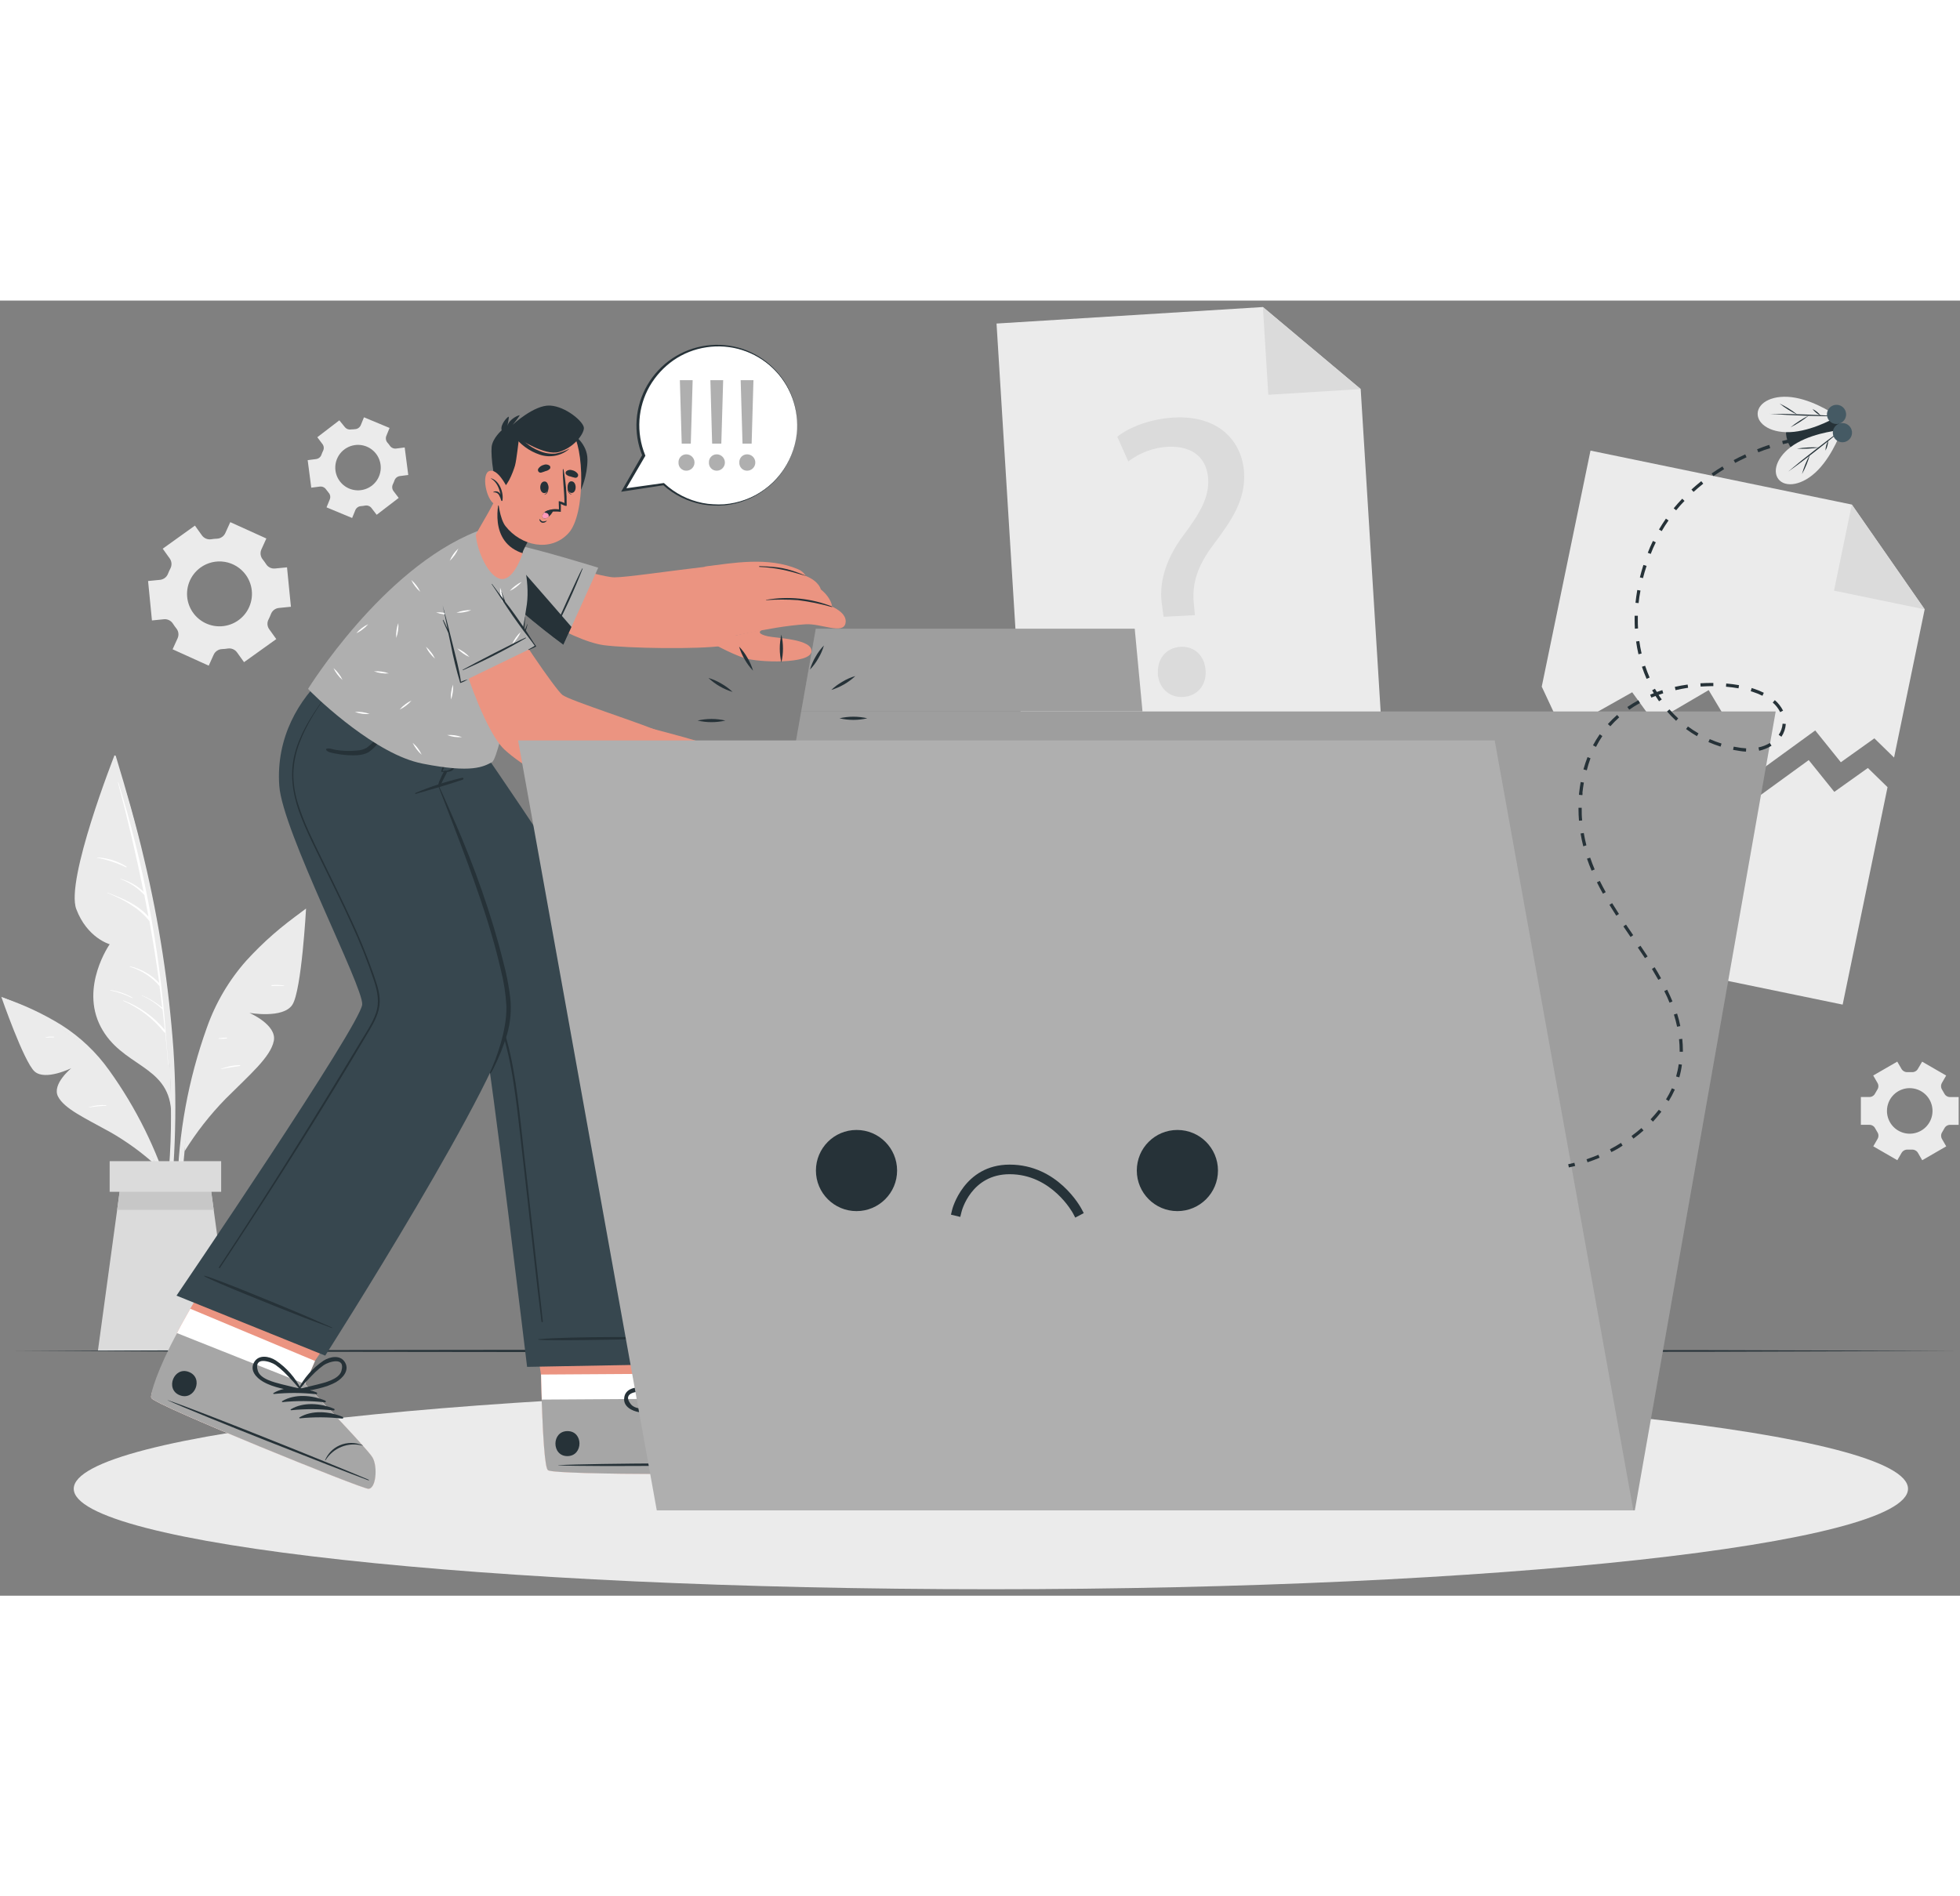 <svg xmlns="http://www.w3.org/2000/svg" width="124" height="120" viewBox="0 0 233 154" fill="none">
  <rect x="0" y="0" width="233" height="154" fill="#808080" stroke="none"/>
  <path d="M228.8 36.715L225.161 54.338L222.819 52.053L218.834 54.897L215.789 51.114L208.96 56.08L203.123 46.319L196.614 50.133L194.032 46.574L185.766 51.232L183.279 45.905L189.074 17.84L220.139 24.255L228.8 36.715Z" fill="#EBEBEB"/>
  <path d="M220.138 24.255L228.8 36.715L218.024 34.491L220.138 24.255Z" fill="#DBDBDB"/>
  <path d="M224.386 57.859L219.051 83.715L177.207 75.076L182.504 49.43L184.99 54.753L193.26 50.095L195.838 53.654L202.351 49.844L208.184 59.605L215.017 54.639L218.059 58.418L222.047 55.578L224.386 57.859Z" fill="#EBEBEB"/>
  <path d="M164.497 54.829L121.854 57.468L118.466 2.73L150.132 0.768L161.755 10.521L164.497 54.829Z" fill="#EBEBEB"/>
  <path d="M150.131 0.768L161.754 10.521L150.773 11.202L150.131 0.768Z" fill="#DBDBDB"/>
  <path d="M138.325 37.601L138.158 36.365C137.728 33.806 138.428 30.943 140.652 27.951C142.66 25.289 143.747 23.388 143.625 21.228C143.489 18.795 141.873 17.259 138.865 17.38C137.146 17.47 135.495 18.08 134.131 19.129L132.819 16.19C134.34 14.954 137.002 14.042 139.53 13.909C145.017 13.605 147.686 16.852 147.895 20.475C148.078 23.719 146.397 26.156 144.26 29.004C142.298 31.601 141.656 33.742 141.933 36.163L142.051 37.403L138.325 37.601ZM137.648 44.335C137.549 42.57 138.671 41.262 140.34 41.171C142.009 41.08 143.226 42.251 143.325 44.019C143.416 45.688 142.393 47.034 140.629 47.133C138.945 47.228 137.728 46.004 137.633 44.335H137.648Z" fill="#DBDBDB"/>
  <path d="M31.664 28.289L27.375 26.346L26.778 27.658C26.69 27.845 26.552 28.005 26.38 28.12C26.208 28.236 26.008 28.302 25.801 28.312C25.565 28.32 25.33 28.342 25.097 28.38C24.893 28.411 24.684 28.385 24.493 28.306C24.302 28.227 24.137 28.098 24.014 27.932L23.173 26.757L19.345 29.502L20.185 30.677C20.302 30.846 20.37 31.044 20.384 31.25C20.397 31.456 20.355 31.661 20.261 31.844C20.152 32.053 20.055 32.268 19.968 32.487C19.893 32.68 19.766 32.849 19.602 32.975C19.438 33.102 19.242 33.181 19.037 33.205L17.603 33.346L18.063 38.034L19.504 37.89C19.711 37.873 19.918 37.913 20.104 38.006C20.289 38.098 20.446 38.24 20.557 38.414C20.618 38.513 20.683 38.608 20.751 38.703C20.82 38.798 20.888 38.89 20.96 38.981C21.092 39.141 21.176 39.334 21.204 39.538C21.232 39.743 21.203 39.952 21.12 40.141L20.519 41.464L24.812 43.411L25.409 42.091C25.498 41.904 25.636 41.745 25.809 41.63C25.982 41.515 26.183 41.45 26.39 41.441C26.623 41.431 26.855 41.409 27.086 41.373C27.29 41.342 27.499 41.368 27.69 41.447C27.881 41.526 28.047 41.655 28.169 41.821L29.01 42.996L32.843 40.251L32.002 39.076C31.882 38.908 31.811 38.71 31.797 38.503C31.784 38.297 31.828 38.091 31.926 37.909C32.032 37.701 32.127 37.488 32.211 37.27C32.285 37.075 32.41 36.905 32.575 36.778C32.739 36.651 32.936 36.573 33.143 36.551L34.584 36.407L34.12 31.719L32.679 31.859C32.474 31.877 32.267 31.838 32.083 31.746C31.898 31.654 31.743 31.513 31.633 31.338C31.569 31.24 31.504 31.145 31.436 31.049C31.367 30.954 31.299 30.859 31.227 30.772C31.096 30.61 31.012 30.416 30.984 30.21C30.956 30.005 30.985 29.795 31.067 29.605L31.664 28.289ZM29.23 32.627C29.675 33.248 29.926 33.986 29.951 34.749C29.976 35.512 29.774 36.265 29.371 36.914C28.967 37.562 28.381 38.076 27.686 38.391C26.99 38.706 26.217 38.807 25.464 38.683C24.711 38.559 24.012 38.214 23.455 37.692C22.898 37.17 22.508 36.494 22.335 35.751C22.162 35.008 22.213 34.229 22.482 33.515C22.751 32.801 23.226 32.182 23.846 31.738C24.678 31.142 25.713 30.901 26.723 31.068C27.732 31.235 28.634 31.796 29.23 32.627Z" fill="#EBEBEB"/>
  <path d="M225.542 90.494L222.683 92.144L223.188 93.019C223.264 93.144 223.301 93.289 223.297 93.435C223.292 93.582 223.245 93.724 223.162 93.844C223.074 93.981 222.99 94.122 222.914 94.27C222.852 94.401 222.753 94.512 222.63 94.588C222.507 94.665 222.364 94.705 222.219 94.703H221.215V98.008H222.226C222.372 98.006 222.514 98.046 222.638 98.123C222.761 98.199 222.86 98.31 222.922 98.441C222.998 98.589 223.082 98.73 223.169 98.867C223.253 98.987 223.299 99.129 223.304 99.275C223.309 99.422 223.271 99.567 223.196 99.692L222.69 100.566L225.549 102.217L226.059 101.338C226.133 101.214 226.24 101.112 226.368 101.045C226.496 100.978 226.641 100.948 226.785 100.958H227.272C227.416 100.948 227.56 100.979 227.689 101.046C227.817 101.113 227.924 101.214 227.998 101.338L228.508 102.22L231.363 100.57L230.857 99.692C230.785 99.566 230.75 99.422 230.756 99.277C230.761 99.132 230.807 98.991 230.888 98.871C230.975 98.734 231.059 98.589 231.135 98.445C231.197 98.314 231.296 98.203 231.419 98.126C231.543 98.049 231.686 98.01 231.831 98.011H232.842V94.707H231.823C231.678 94.709 231.535 94.669 231.412 94.592C231.289 94.515 231.19 94.405 231.127 94.274C231.051 94.129 230.968 93.985 230.88 93.848C230.799 93.727 230.753 93.587 230.748 93.442C230.743 93.296 230.778 93.153 230.85 93.027L231.356 92.148L228.5 90.498L227.99 91.365C227.917 91.49 227.81 91.591 227.681 91.658C227.553 91.725 227.409 91.755 227.264 91.745H227.021H226.778C226.633 91.755 226.488 91.725 226.359 91.658C226.23 91.591 226.123 91.489 226.048 91.365L225.542 90.494ZM227.021 93.65C227.557 93.649 228.081 93.808 228.526 94.105C228.972 94.402 229.32 94.825 229.525 95.32C229.73 95.814 229.784 96.359 229.68 96.885C229.576 97.41 229.318 97.893 228.939 98.272C228.56 98.65 228.077 98.908 227.552 99.013C227.026 99.117 226.482 99.063 225.987 98.858C225.492 98.652 225.069 98.305 224.772 97.859C224.475 97.413 224.317 96.889 224.317 96.354C224.317 95.998 224.387 95.646 224.522 95.318C224.658 94.989 224.857 94.691 225.108 94.439C225.359 94.188 225.657 93.989 225.985 93.853C226.314 93.716 226.666 93.646 227.021 93.646V93.65Z" fill="#EBEBEB"/>
  <path d="M40.34 14.24L37.721 16.247L38.325 17.049C38.415 17.164 38.471 17.302 38.485 17.447C38.499 17.591 38.471 17.737 38.405 17.867C38.332 18.015 38.269 18.167 38.215 18.323C38.168 18.461 38.084 18.582 37.972 18.674C37.859 18.766 37.724 18.825 37.58 18.844L36.576 18.974L37.002 22.247L38.006 22.118C38.152 22.098 38.301 22.119 38.435 22.179C38.57 22.24 38.685 22.337 38.766 22.46C38.858 22.592 38.957 22.719 39.063 22.84C39.161 22.948 39.226 23.082 39.25 23.225C39.274 23.369 39.257 23.516 39.2 23.65L38.819 24.586L41.861 25.852L42.242 24.916C42.298 24.782 42.391 24.667 42.51 24.583C42.629 24.499 42.769 24.45 42.915 24.441L43.158 24.415L43.398 24.377C43.538 24.35 43.684 24.363 43.818 24.413C43.952 24.463 44.069 24.549 44.158 24.662L44.778 25.471L47.397 23.464L46.785 22.662C46.697 22.546 46.642 22.407 46.628 22.262C46.614 22.117 46.641 21.971 46.705 21.84C46.778 21.693 46.841 21.542 46.895 21.388C46.942 21.251 47.027 21.129 47.139 21.037C47.251 20.945 47.387 20.886 47.531 20.867L48.534 20.738L48.108 17.464L47.105 17.593C46.959 17.614 46.81 17.593 46.676 17.533C46.541 17.474 46.426 17.377 46.344 17.255C46.249 17.118 46.15 16.989 46.044 16.875C45.955 16.765 45.898 16.633 45.878 16.493C45.858 16.353 45.876 16.21 45.93 16.08L46.31 15.145L43.268 13.878L42.888 14.814C42.831 14.947 42.737 15.063 42.619 15.146C42.5 15.23 42.36 15.28 42.215 15.289L41.972 15.312L41.747 15.319C41.607 15.346 41.461 15.333 41.327 15.283C41.193 15.233 41.075 15.147 40.987 15.034L40.34 14.24ZM42.215 17.179C42.745 17.111 43.282 17.201 43.761 17.438C44.239 17.676 44.637 18.049 44.903 18.512C45.169 18.975 45.292 19.506 45.257 20.039C45.222 20.572 45.029 21.082 44.704 21.506C44.379 21.93 43.936 22.248 43.43 22.419C42.925 22.591 42.38 22.61 41.864 22.472C41.347 22.335 40.884 22.048 40.531 21.647C40.178 21.246 39.952 20.75 39.88 20.221C39.833 19.867 39.856 19.508 39.947 19.164C40.039 18.82 40.198 18.497 40.415 18.214C40.632 17.931 40.903 17.695 41.212 17.517C41.52 17.339 41.861 17.224 42.215 17.179Z" fill="#EBEBEB"/>
  <path d="M20.766 100.027C20.909 96.351 20.858 92.67 20.614 89C20.07 81.421 18.914 73.898 17.158 66.506C16.192 62.346 15.006 58.255 13.766 54.167C13.728 54.042 13.53 54.076 13.565 54.205C17.393 68.616 20.534 83.483 20.317 98.464C20.256 102.646 19.77 106.772 19.374 110.939C19.374 111.049 19.546 111.095 19.572 110.981C20.359 107.403 20.618 103.669 20.766 100.027Z" fill="#EBEBEB"/>
  <path d="M13.565 54.194C13.565 54.194 7.77 68.909 9.067 72.354C10.364 75.799 13.04 76.536 13.04 76.536C13.04 76.536 9.493 81.601 11.972 86.35C14.451 91.099 19.957 90.874 20.337 96.258C20.326 96.285 20.63 73.772 13.565 54.194Z" fill="#EBEBEB"/>
  <path d="M19.695 86.989C19.704 86.964 19.704 86.937 19.695 86.912C18.934 76.867 17.049 66.938 14.075 57.312C14.075 57.285 14.018 57.293 14.025 57.312C15.174 61.621 16.188 65.948 17.067 70.293C16.288 69.555 15.336 69.024 14.299 68.749C14.299 68.749 14.269 68.772 14.299 68.779C15.389 69.179 16.369 69.83 17.159 70.681C17.326 71.536 17.493 72.388 17.649 73.243C16.352 71.795 14.558 71.076 12.759 70.392C12.755 70.393 12.752 70.396 12.749 70.4C12.747 70.404 12.746 70.408 12.746 70.412C12.746 70.417 12.747 70.421 12.749 70.425C12.752 70.429 12.755 70.432 12.759 70.433C14.634 71.194 16.497 72.175 17.767 73.791C18.208 76.232 18.596 78.682 18.93 81.141C17.994 80.16 16.794 79.472 15.474 79.16C15.432 79.16 15.409 79.209 15.451 79.221C16.807 79.62 18.017 80.404 18.934 81.479H18.957C19.071 82.341 19.18 83.207 19.284 84.076C18.56 83.463 17.742 82.97 16.862 82.616C16.839 82.616 16.824 82.642 16.862 82.65C17.76 83.039 18.583 83.584 19.292 84.258C19.292 84.258 19.311 84.258 19.322 84.258C19.417 85.084 19.512 85.909 19.596 86.734C18.29 85.155 16.596 83.945 14.68 83.221C14.671 83.221 14.664 83.224 14.658 83.229C14.652 83.235 14.649 83.243 14.649 83.251C14.649 83.259 14.652 83.267 14.658 83.272C14.664 83.278 14.671 83.281 14.68 83.281C16.572 84.115 18.234 85.395 19.523 87.011C19.538 87.029 19.557 87.042 19.579 87.049C19.6 87.056 19.623 87.056 19.645 87.049C19.771 88.316 19.885 89.582 19.976 90.852C19.976 90.871 20.006 90.871 20.006 90.852C19.908 89.577 19.804 88.289 19.695 86.989Z" fill="white"/>
  <path d="M15.037 67.3C13.988 66.647 12.789 66.273 11.554 66.213C11.548 66.213 11.542 66.215 11.538 66.22C11.534 66.224 11.531 66.23 11.531 66.236C11.531 66.242 11.534 66.248 11.538 66.252C11.542 66.256 11.548 66.258 11.554 66.258C12.748 66.485 13.906 66.868 14.999 67.399C15.045 67.411 15.079 67.331 15.037 67.3Z" fill="white"/>
  <path d="M15.74 82.878C14.934 82.415 14.046 82.112 13.124 81.985C13.094 81.985 13.09 82.027 13.124 82.034C14.024 82.215 14.894 82.519 15.71 82.939C15.744 82.958 15.774 82.897 15.74 82.878Z" fill="white"/>
  <path d="M36.006 72.608C33.555 74.303 31.303 76.27 29.295 78.471C27.224 80.803 25.626 83.515 24.592 86.456C22.389 92.585 21.205 99.032 21.086 105.544C21.012 109.149 21.358 112.752 22.116 116.277C22.122 116.303 22.138 116.325 22.16 116.34C22.183 116.354 22.209 116.359 22.235 116.354C22.261 116.349 22.284 116.335 22.299 116.313C22.315 116.292 22.322 116.266 22.318 116.239C21.374 110.017 21.41 103.686 22.424 97.475C23.421 91.392 24.983 84.768 28.854 79.821C30.96 77.126 33.588 75.008 36.185 72.817C36.322 72.696 36.147 72.51 36.006 72.608Z" fill="#EBEBEB"/>
  <path d="M21.938 101.156C23.333 98.899 24.973 96.803 26.828 94.905C29.729 92.004 32.17 89.943 32.55 88.026C32.93 86.11 29.645 84.696 29.645 84.696C29.645 84.696 33.657 85.418 34.755 83.734C35.854 82.049 36.383 72.293 36.383 72.293C36.383 72.293 29.082 77.506 25.679 84.814C22.276 92.122 21.938 101.156 21.938 101.156Z" fill="#EBEBEB"/>
  <path d="M33.763 81.445C33.282 81.373 32.795 81.357 32.31 81.395C32.253 81.395 32.257 81.494 32.31 81.498C32.789 81.498 33.272 81.475 33.752 81.498C33.757 81.497 33.762 81.494 33.766 81.49C33.77 81.486 33.773 81.481 33.774 81.475C33.775 81.469 33.774 81.464 33.773 81.458C33.771 81.453 33.767 81.448 33.763 81.445Z" fill="white"/>
  <path d="M28.52 90.909C27.749 90.924 26.987 91.076 26.269 91.357C26.269 91.357 26.269 91.395 26.269 91.392C27.029 91.213 27.763 91.141 28.516 91.011C28.526 91.007 28.534 91 28.54 90.991C28.546 90.982 28.549 90.972 28.55 90.961C28.55 90.951 28.548 90.94 28.542 90.931C28.537 90.921 28.529 90.914 28.52 90.909Z" fill="white"/>
  <path d="M26.945 87.639C26.625 87.636 26.306 87.664 25.991 87.722C25.985 87.725 25.98 87.728 25.977 87.734C25.973 87.739 25.971 87.745 25.971 87.751C25.971 87.757 25.973 87.763 25.977 87.768C25.98 87.773 25.985 87.777 25.991 87.779C26.31 87.798 26.63 87.784 26.945 87.738C26.959 87.738 26.971 87.732 26.98 87.723C26.99 87.714 26.995 87.701 26.995 87.688C26.995 87.675 26.99 87.662 26.98 87.653C26.971 87.644 26.959 87.639 26.945 87.639Z" fill="white"/>
  <path d="M0.535 82.958C2.911 83.764 5.188 84.836 7.322 86.156C9.536 87.563 11.456 89.386 12.976 91.525C16.173 95.975 18.621 100.919 20.223 106.16C21.116 109.061 21.668 112.058 21.866 115.087C21.861 115.107 21.851 115.124 21.835 115.137C21.82 115.15 21.8 115.157 21.78 115.157C21.76 115.157 21.741 115.15 21.725 115.137C21.709 115.124 21.699 115.107 21.694 115.087C21.023 109.834 19.532 104.719 17.276 99.928C15.059 95.232 12.265 90.236 7.991 87.125C5.664 85.433 3.048 84.323 0.44 83.152C0.303 83.106 0.398 82.912 0.535 82.958Z" fill="#EBEBEB"/>
  <path d="M18.519 102.81C16.867 101.307 15.056 99.99 13.116 98.882C10.097 97.205 7.645 96.103 6.896 94.639C6.147 93.175 8.478 91.274 8.478 91.274C8.478 91.274 5.398 92.794 4.12 91.673C2.843 90.551 0.158 82.795 0.158 82.795C0.158 82.795 7.272 85.323 11.71 90.452C16.147 95.582 18.519 102.81 18.519 102.81Z" fill="#EBEBEB"/>
  <path d="M12.614 95.669C11.915 95.62 11.213 95.707 10.546 95.924C10.546 95.924 10.546 95.958 10.546 95.954C11.226 95.838 11.913 95.766 12.603 95.741C12.652 95.741 12.664 95.673 12.614 95.669Z" fill="white"/>
  <path d="M6.409 87.532C6.09 87.506 5.769 87.524 5.455 87.586C5.42 87.586 5.432 87.646 5.455 87.643C5.77 87.608 6.078 87.62 6.39 87.612C6.4 87.613 6.409 87.61 6.417 87.604C6.425 87.598 6.43 87.59 6.432 87.58C6.435 87.571 6.434 87.561 6.429 87.552C6.425 87.543 6.418 87.536 6.409 87.532Z" fill="white"/>
  <path d="M27.694 124.893H11.637L13.926 108.122L14.512 103.821H24.82L25.405 108.122L27.694 124.893Z" fill="#DBDBDB"/>
  <path d="M25.405 108.122H13.926L14.511 103.821H24.819L25.405 108.122Z" fill="#C7C7C7"/>
  <path d="M26.291 102.331H13.037V105.973H26.291V102.331Z" fill="#DBDBDB"/>
  <path d="M1.429 124.893L30.33 124.802L59.231 124.768L117.034 124.703L174.836 124.768L203.737 124.802L232.638 124.893L203.737 124.988L174.836 125.019L117.034 125.083L59.231 125.019L30.33 124.985L1.429 124.893Z" fill="#263238"/>
  <path d="M117.793 153.232C178.007 153.232 226.82 147.883 226.82 141.285C226.82 134.687 178.007 129.338 117.793 129.338C57.58 129.338 8.767 134.687 8.767 141.285C8.767 147.883 57.58 153.232 117.793 153.232Z" fill="#EBEBEB"/>
  <path d="M92.413 139.308C91.527 139.608 66.124 139.688 65.15 139.087C64.77 138.859 64.553 135.159 64.39 130.68C64.356 129.715 64.329 128.715 64.306 127.703L62.28 114.152L79.264 114.042L80.865 127.597L80.801 130.578C80.801 130.578 90.542 134.893 91.538 135.677C92.534 136.46 93.299 139.007 92.413 139.308Z" fill="#EB9481"/>
  <path d="M92.412 139.308C91.527 139.608 66.124 139.688 65.15 139.087C64.701 138.806 64.458 133.403 64.321 127.703L80.846 127.597L80.781 130.578C80.781 130.578 90.523 134.893 91.519 135.677C92.515 136.46 93.298 139.007 92.412 139.308Z" fill="white"/>
  <path d="M92.413 139.308C91.527 139.608 66.124 139.688 65.151 139.087C64.77 138.859 64.554 135.159 64.39 130.68L80.766 130.578C80.766 130.578 90.508 134.893 91.504 135.676C92.5 136.46 93.299 139.007 92.413 139.308Z" fill="#A6A6A6"/>
  <path d="M92.044 138.293C87.786 138.201 70.599 138.243 66.383 138.479C66.348 138.479 66.348 138.502 66.383 138.505C70.603 138.684 87.789 138.505 92.044 138.361C92.135 138.357 92.135 138.293 92.044 138.293Z" fill="#263238"/>
  <path d="M89.88 134.768C89.407 134.757 88.936 134.845 88.498 135.026C88.06 135.206 87.665 135.476 87.337 135.817C86.738 136.427 86.4 137.245 86.394 138.099C86.394 138.125 86.439 138.125 86.443 138.099C86.584 137.257 86.994 136.484 87.611 135.895C88.228 135.306 89.018 134.932 89.865 134.829C89.873 134.831 89.882 134.829 89.889 134.825C89.896 134.821 89.901 134.814 89.903 134.806C89.905 134.798 89.904 134.789 89.9 134.782C89.895 134.775 89.888 134.77 89.88 134.768Z" fill="#263238"/>
  <path d="M82.432 130.996C80.728 130.977 78.755 131.585 77.698 132.984C77.66 133.038 77.736 133.095 77.785 133.068C79.273 132.283 80.841 131.658 82.462 131.205C82.487 131.198 82.509 131.182 82.523 131.161C82.537 131.139 82.543 131.113 82.539 131.087C82.536 131.061 82.522 131.038 82.503 131.021C82.483 131.004 82.458 130.995 82.432 130.996Z" fill="#263238"/>
  <path d="M83.755 131.502C82.047 131.502 80.074 132.095 79.021 133.49C78.979 133.547 79.055 133.604 79.108 133.578C80.594 132.789 82.161 132.163 83.781 131.711C83.806 131.704 83.828 131.689 83.842 131.667C83.856 131.646 83.862 131.62 83.859 131.595C83.856 131.569 83.843 131.546 83.824 131.529C83.805 131.512 83.78 131.502 83.755 131.502Z" fill="#263238"/>
  <path d="M85.071 132.011C83.367 132.011 81.394 132.601 80.337 134C80.299 134.053 80.375 134.11 80.424 134.083C81.913 133.298 83.481 132.673 85.101 132.22C85.126 132.214 85.148 132.198 85.162 132.176C85.176 132.154 85.182 132.128 85.178 132.102C85.175 132.077 85.162 132.053 85.142 132.036C85.122 132.02 85.097 132.011 85.071 132.011Z" fill="#263238"/>
  <path d="M86.39 132.521C84.683 132.502 82.71 133.11 81.656 134.509C81.614 134.563 81.694 134.62 81.744 134.593C83.232 133.807 84.799 133.182 86.421 132.73C86.446 132.723 86.467 132.707 86.481 132.685C86.496 132.664 86.501 132.638 86.498 132.612C86.494 132.586 86.481 132.563 86.461 132.546C86.441 132.529 86.416 132.52 86.39 132.521Z" fill="#263238"/>
  <path d="M67.455 134.429C65.553 134.429 65.553 137.414 67.455 137.403C69.356 137.391 69.371 134.418 67.455 134.429Z" fill="#263238"/>
  <path d="M84.261 126.441C83.398 125.726 82.31 126.441 81.782 127.175C80.902 128.472 80.377 129.977 80.261 131.54C80.261 131.574 80.287 131.589 80.314 131.589C80.321 131.621 80.335 131.651 80.356 131.677C80.377 131.702 80.403 131.722 80.433 131.735C80.464 131.749 80.496 131.754 80.529 131.752C80.562 131.75 80.594 131.739 80.622 131.722C81.831 130.882 83.23 130.129 84.147 128.939C84.668 128.247 85.093 127.106 84.261 126.441ZM82.185 130.068C81.599 130.498 80.995 130.897 80.424 131.35C80.728 130.498 80.991 129.639 81.379 128.817C81.558 128.424 81.764 128.042 81.995 127.677C82.375 127.11 84.033 125.68 84.207 127.532C84.306 128.547 82.88 129.559 82.185 130.068Z" fill="#263238"/>
  <path d="M76.017 132.186C77.5 132.407 79.033 131.981 80.489 131.749C80.52 131.741 80.55 131.725 80.574 131.704C80.599 131.682 80.618 131.655 80.63 131.625C80.642 131.594 80.647 131.562 80.644 131.529C80.642 131.496 80.631 131.465 80.614 131.437C80.62 131.433 80.624 131.427 80.627 131.421C80.63 131.415 80.632 131.408 80.632 131.401C80.632 131.394 80.63 131.387 80.627 131.381C80.624 131.375 80.62 131.369 80.614 131.365C79.444 130.321 78.02 129.604 76.485 129.285C75.588 129.114 74.318 129.361 74.204 130.475C74.067 131.525 75.15 132.049 76.017 132.186ZM74.983 131.22C73.843 129.76 76.021 129.635 76.675 129.787C77.1 129.893 77.516 130.028 77.922 130.19C78.754 130.535 79.567 130.922 80.36 131.35C79.637 131.422 78.926 131.551 78.207 131.65C77.348 131.764 75.622 132.023 74.983 131.22Z" fill="#263238"/>
  <path d="M37.307 51.517C37.307 51.517 57.029 85.068 57.558 87.426C58.367 91.046 62.66 126.791 62.66 126.791L83.192 126.41C83.192 126.41 79.656 94.893 76.307 84.509C73.896 77.03 56.489 52.224 56.489 52.224L37.307 51.517Z" fill="#37474F"/>
  <path d="M81.325 123.277C78.379 123.255 67.934 123.137 64.01 123.502C63.979 123.502 63.983 123.555 64.01 123.559C65.359 123.753 78.375 123.452 81.321 123.357C81.328 123.359 81.334 123.36 81.341 123.359C81.347 123.359 81.353 123.356 81.359 123.353C81.364 123.349 81.369 123.344 81.372 123.338C81.375 123.333 81.377 123.326 81.377 123.32C81.378 123.313 81.376 123.307 81.374 123.301C81.371 123.295 81.367 123.29 81.362 123.285C81.357 123.281 81.351 123.278 81.345 123.277C81.338 123.276 81.332 123.276 81.325 123.277Z" fill="#263238"/>
  <path d="M40.671 54.597C41.964 56.623 43.333 58.608 44.648 60.62C45.964 62.631 47.287 64.642 48.591 66.65C51.192 70.706 53.727 74.788 56.196 78.897C57.401 80.802 58.432 82.811 59.276 84.901C60.046 86.991 60.625 89.147 61.006 91.342C61.409 93.544 61.675 95.768 61.922 97.992C62.176 100.357 62.441 102.724 62.717 105.091C63.257 109.935 63.798 114.779 64.34 119.623C64.405 120.217 64.47 120.81 64.531 121.407C64.531 121.494 64.382 121.509 64.371 121.407C63.766 116.597 63.264 111.768 62.717 106.958C62.443 104.557 62.171 102.158 61.899 99.76C61.645 97.528 61.401 95.293 61.055 93.076C60.738 90.888 60.255 88.727 59.61 86.612C58.9 84.422 57.949 82.318 56.774 80.338C54.398 76.236 51.88 72.205 49.363 68.171C46.846 64.137 44.261 60.068 41.607 56.084C41.28 55.593 40.949 55.103 40.607 54.62C40.58 54.593 40.648 54.559 40.671 54.597Z" fill="#263238"/>
  <path d="M43.77 141.285C42.835 141.228 18.675 131.441 18.006 130.513C17.976 130.458 17.963 130.396 17.968 130.334C17.968 129.502 19.645 126.597 21.044 122.779C21.131 122.536 21.755 121.403 22.618 119.878C25.017 115.699 29.2 108.502 29.2 108.502L44.991 114.775L37.432 126.087L36.257 128.825C36.257 128.825 43.667 136.486 44.291 137.57C44.914 138.654 44.702 141.338 43.77 141.285Z" fill="#EB9481"/>
  <path d="M43.77 141.285C42.835 141.228 18.675 131.441 18.006 130.513C17.976 130.459 17.963 130.396 17.968 130.334C17.968 129.502 19.645 126.597 21.044 122.779C21.131 122.536 21.755 121.403 22.618 119.878L37.447 126.087L36.272 128.825C36.272 128.825 43.683 136.487 44.306 137.57C44.93 138.654 44.702 141.338 43.77 141.285Z" fill="white"/>
  <path d="M43.77 141.285C42.835 141.228 18.675 131.441 18.006 130.513C17.747 130.16 18.827 126.863 21.048 122.779L36.257 128.829C36.257 128.829 43.667 136.483 44.295 137.574C44.922 138.665 44.702 141.338 43.77 141.285Z" fill="#A6A6A6"/>
  <path d="M43.808 140.205C39.896 138.525 23.949 132.114 19.953 130.753C19.919 130.753 19.911 130.753 19.953 130.775C23.797 132.525 39.793 138.806 43.793 140.281C43.869 140.3 43.892 140.239 43.808 140.205Z" fill="#263238"/>
  <path d="M43.124 136.125C42.69 135.935 42.221 135.836 41.748 135.836C41.274 135.836 40.805 135.935 40.371 136.125C39.591 136.467 38.973 137.096 38.645 137.882C38.645 137.905 38.679 137.924 38.691 137.901C39.139 137.172 39.811 136.608 40.607 136.293C41.403 135.978 42.279 135.93 43.105 136.156C43.111 136.154 43.117 136.15 43.12 136.144C43.124 136.138 43.125 136.132 43.124 136.125Z" fill="#263238"/>
  <path d="M37.637 129.836C36.066 129.179 34.006 129.004 32.504 129.905C32.447 129.939 32.504 130.019 32.553 130.015C34.227 129.845 35.915 129.854 37.587 130.042C37.613 130.044 37.639 130.038 37.66 130.023C37.681 130.008 37.696 129.986 37.703 129.961C37.709 129.936 37.705 129.909 37.693 129.886C37.681 129.863 37.661 129.846 37.637 129.836Z" fill="#263238"/>
  <path d="M38.668 130.802C37.097 130.144 35.036 129.969 33.535 130.87C33.477 130.905 33.535 130.985 33.584 130.981C35.258 130.809 36.946 130.818 38.618 131.007C38.644 131.01 38.67 131.003 38.691 130.989C38.712 130.974 38.727 130.952 38.733 130.926C38.739 130.901 38.736 130.875 38.724 130.852C38.712 130.829 38.692 130.811 38.668 130.802Z" fill="#263238"/>
  <path d="M39.702 131.768C38.127 131.11 36.067 130.935 34.569 131.836C34.508 131.871 34.569 131.95 34.614 131.947C36.288 131.775 37.976 131.784 39.648 131.973C39.675 131.978 39.702 131.972 39.724 131.957C39.746 131.943 39.762 131.921 39.769 131.895C39.776 131.869 39.773 131.842 39.76 131.818C39.748 131.795 39.727 131.777 39.702 131.768Z" fill="#263238"/>
  <path d="M40.732 132.734C39.158 132.076 37.101 131.901 35.599 132.798C35.538 132.836 35.599 132.916 35.645 132.912C37.319 132.741 39.007 132.749 40.679 132.939C40.705 132.943 40.732 132.938 40.755 132.923C40.777 132.909 40.793 132.886 40.8 132.861C40.806 132.835 40.803 132.808 40.791 132.784C40.778 132.76 40.758 132.742 40.732 132.734Z" fill="#263238"/>
  <path d="M22.462 127.399C20.686 126.692 19.584 129.456 21.367 130.163C23.15 130.871 24.257 128.106 22.462 127.399Z" fill="#263238"/>
  <path d="M41.04 126.3C40.504 125.315 39.238 125.559 38.466 126.049C37.166 126.92 36.117 128.117 35.424 129.521C35.421 129.527 35.419 129.534 35.419 129.54C35.419 129.547 35.421 129.554 35.424 129.56C35.427 129.567 35.431 129.572 35.436 129.576C35.442 129.581 35.448 129.584 35.455 129.585C35.455 129.711 35.538 129.859 35.687 129.829C37.128 129.498 38.706 129.327 39.998 128.566C40.74 128.125 41.546 127.232 41.04 126.3ZM37.751 128.882C37.048 129.061 36.34 129.205 35.645 129.41C36.22 128.717 36.831 128.053 37.474 127.422C37.79 127.12 38.127 126.841 38.481 126.585C39.032 126.205 41.116 125.502 40.584 127.285C40.291 128.27 38.592 128.669 37.751 128.882Z" fill="#263238"/>
  <path d="M31.242 128.532C32.534 129.293 34.112 129.471 35.55 129.806C35.698 129.84 35.797 129.692 35.785 129.563C35.792 129.562 35.799 129.559 35.805 129.555C35.811 129.551 35.816 129.545 35.819 129.539C35.822 129.532 35.823 129.525 35.823 129.518C35.822 129.511 35.82 129.504 35.816 129.498C35.124 128.092 34.075 126.892 32.774 126.019C32.014 125.524 30.74 125.277 30.2 126.258C29.66 127.239 30.485 128.087 31.242 128.532ZM30.648 127.247C30.12 125.464 32.2 126.171 32.751 126.555C33.105 126.811 33.441 127.092 33.755 127.395C34.397 128.028 35.006 128.693 35.58 129.388C34.884 129.182 34.177 129.034 33.474 128.855C32.622 128.627 30.938 128.247 30.648 127.247Z" fill="#263238"/>
  <path d="M38.66 125.456L20.983 118.319C20.983 118.319 42.899 86.095 43.059 83.696C43.203 81.574 33.576 63.087 33.2 57.7C32.789 51.882 35.587 47.384 38.667 44.589L56.899 52.342C56.899 52.342 54.975 55.418 51.956 57.133C51.956 57.133 61.306 78.502 60.774 85.072C60.241 91.642 38.66 125.456 38.66 125.456Z" fill="#37474F"/>
  <path d="M39.443 122.095C36.888 120.996 37.637 121.274 35.067 120.194C33.812 119.669 25.561 116.235 24.291 115.95C24.265 115.95 24.245 115.988 24.272 116.004C25.371 116.677 33.69 119.966 34.956 120.467C37.546 121.486 36.812 121.167 39.413 122.156C39.417 122.161 39.422 122.165 39.428 122.168C39.434 122.17 39.44 122.171 39.447 122.171C39.453 122.17 39.459 122.168 39.465 122.164C39.47 122.161 39.474 122.156 39.477 122.15C39.48 122.144 39.481 122.138 39.481 122.131C39.481 122.125 39.479 122.118 39.475 122.113C39.472 122.107 39.467 122.103 39.462 122.1C39.456 122.096 39.45 122.095 39.443 122.095Z" fill="#263238"/>
  <path d="M54.945 56.741C53.047 57.184 51.19 57.787 49.394 58.544C49.387 58.546 49.38 58.55 49.374 58.555C49.368 58.56 49.364 58.566 49.36 58.573C49.357 58.58 49.355 58.588 49.355 58.595C49.354 58.603 49.355 58.611 49.358 58.618C49.36 58.625 49.364 58.632 49.369 58.638C49.374 58.643 49.38 58.648 49.387 58.651C49.394 58.655 49.402 58.657 49.409 58.657C49.417 58.657 49.425 58.657 49.432 58.654C51.295 58.11 53.188 57.601 55.021 56.958C55.162 56.909 55.09 56.711 54.945 56.741Z" fill="#263238"/>
  <path d="M52.774 56.004C52.596 56.319 52.44 56.645 52.306 56.981C52.175 57.236 52.093 57.513 52.066 57.798C52.066 57.855 52.142 57.867 52.177 57.833C52.367 57.604 52.521 57.348 52.633 57.072C52.789 56.772 52.949 56.475 53.097 56.167C53.2 55.943 52.892 55.798 52.774 56.004Z" fill="#263238"/>
  <path d="M53.002 54.277C53.116 53.996 53.227 53.718 53.344 53.437C53.462 53.156 53.611 52.867 53.725 52.57C53.725 52.525 53.816 52.57 53.797 52.604C53.683 52.886 53.611 53.182 53.523 53.471C53.436 53.76 53.337 54.049 53.242 54.338C53.063 54.874 52.861 55.407 52.614 55.928C52.914 55.943 53.212 55.891 53.489 55.776C53.771 55.595 53.989 55.328 54.109 55.015C54.268 54.703 54.417 54.384 54.58 54.072C54.781 53.735 54.951 53.38 55.086 53.011C55.086 52.966 55.177 53.011 55.158 53.045C54.91 53.825 54.585 54.578 54.188 55.293C54.017 55.57 53.884 55.863 53.573 55.969C53.235 56.064 52.882 56.088 52.535 56.042C52.489 56.042 52.436 56.042 52.451 55.973C52.607 55.399 52.791 54.833 53.002 54.277Z" fill="#263238"/>
  <path d="M52.227 57.829C52.877 59.202 53.447 60.57 54.052 61.939C54.656 63.308 55.193 64.631 55.736 65.992C56.824 68.738 57.797 71.536 58.653 74.357C59.075 75.757 59.466 77.167 59.816 78.589C60.201 80.007 60.483 81.45 60.66 82.909C60.813 84.365 60.684 85.836 60.28 87.243C59.861 88.634 59.323 89.986 58.672 91.285C58.272 92.106 58.139 91.996 58.329 91.582C58.873 90.403 60.299 86.833 60.196 83.833C60.113 82.396 59.892 80.972 59.535 79.578C59.203 78.141 58.829 76.715 58.413 75.3C57.603 72.509 56.641 69.776 55.653 67.046C55.097 65.525 54.512 64.004 53.942 62.483C53.371 60.962 52.801 59.563 52.162 57.882C52.143 57.814 52.208 57.787 52.227 57.829Z" fill="#263238"/>
  <path d="M38.808 53.293C39.124 53.175 39.569 53.369 39.888 53.422C40.302 53.492 40.72 53.534 41.139 53.547C41.554 53.562 41.969 53.548 42.382 53.506C42.798 53.495 43.206 53.387 43.572 53.19C44.174 52.752 44.69 52.207 45.093 51.582C45.575 50.943 45.972 50.245 46.276 49.506C46.276 49.46 46.356 49.506 46.34 49.536C46.207 49.958 46.109 50.384 45.96 50.798C45.796 51.188 45.6 51.563 45.375 51.92C45.009 52.639 44.467 53.253 43.801 53.707C43.067 54.125 42.124 54.087 41.306 54.053C40.832 54.026 40.361 53.963 39.896 53.867C39.561 53.795 38.998 53.741 38.785 53.449C38.775 53.437 38.768 53.424 38.764 53.41C38.759 53.395 38.758 53.38 38.76 53.365C38.763 53.35 38.768 53.336 38.776 53.324C38.785 53.311 38.795 53.301 38.808 53.293Z" fill="#263238"/>
  <path d="M26.029 114.939C28.934 110.538 31.786 106.102 34.584 101.631C37.383 97.159 40.143 92.654 42.866 88.114C43.516 87.03 44.265 85.95 44.683 84.749C45.139 83.445 44.881 82.178 44.47 80.901C43.695 78.57 42.788 76.285 41.755 74.057C40.736 71.81 39.638 69.601 38.558 67.384C37.478 65.167 36.349 62.977 35.516 60.665C34.755 58.456 34.447 56.167 35.041 53.878C35.634 51.589 36.911 49.566 38.246 47.661C38.596 47.16 38.957 46.661 39.311 46.141C39.337 46.102 39.394 46.141 39.368 46.186C37.896 48.171 36.463 50.274 35.6 52.604C35.158 53.753 34.912 54.968 34.87 56.198C34.862 57.446 35.056 58.688 35.444 59.874C36.158 62.186 37.288 64.373 38.341 66.547C39.394 68.722 40.52 70.973 41.558 73.213C42.629 75.467 43.581 77.775 44.41 80.129C44.763 81.175 45.17 82.27 45.139 83.391C45.113 84.62 44.527 85.726 43.919 86.76C41.257 91.266 38.531 95.718 35.755 100.144C32.98 104.57 30.124 108.996 27.235 113.376L26.14 115.03C26.082 115.099 25.984 115.019 26.029 114.939Z" fill="#263238"/>
  <path d="M57.911 31.848C59.557 35.46 67.873 40.437 71.766 40.973C74.565 41.353 83.074 41.49 85.991 41.045C89.413 40.521 86.797 31.3 84.778 31.54C79.227 32.186 74.512 32.909 73.029 32.909C71.219 32.909 61.428 29.768 60.249 29.323C57.36 28.247 56.979 29.798 57.911 31.848Z" fill="#EB9481"/>
  <path d="M57.964 32.81C60.048 35.894 66.972 40.935 66.972 40.935L67.934 38.806L71.116 31.764C71.116 31.764 64.755 29.768 60.569 28.855C60.076 28.743 59.575 28.672 59.071 28.643C56.398 28.498 56.166 30.148 57.964 32.81Z" fill="#AFAFAF"/>
  <path d="M57.964 32.81C60.048 35.894 66.972 40.935 66.972 40.935L67.934 38.806C65.352 35.806 61.363 31.262 59.071 28.65C56.398 28.498 56.166 30.148 57.964 32.81Z" fill="#263238"/>
  <path d="M65.724 39.506C66.253 38.209 68.603 32.989 69.188 31.901C69.226 31.825 69.287 31.833 69.253 31.901C68.234 34.497 67.073 37.036 65.778 39.506C65.762 39.551 65.701 39.536 65.724 39.506Z" fill="#263238"/>
  <path d="M83.759 31.635C87.135 31.194 91.314 30.437 94.854 31.939C95.251 32.095 95.585 32.38 95.801 32.749C97.398 33.395 97.573 34.342 97.573 34.342C98.877 35.399 98.922 36.395 98.922 36.395C98.922 36.395 100.793 37.156 100.508 38.38C100.196 39.734 97.633 38.38 95.77 38.49C91.493 38.757 85.504 40.327 84.268 40.525L83.759 31.635Z" fill="#EB9481"/>
  <path d="M91.093 35.62C92.344 35.534 93.599 35.534 94.85 35.62C96.212 35.791 97.559 36.064 98.88 36.437C98.889 36.44 98.898 36.44 98.906 36.436C98.914 36.432 98.921 36.425 98.924 36.416C98.927 36.408 98.926 36.398 98.922 36.39C98.918 36.382 98.911 36.376 98.903 36.373C96.421 35.399 93.72 35.125 91.093 35.582C91.032 35.574 91.032 35.624 91.093 35.62Z" fill="#263238"/>
  <path d="M90.299 31.669C92.386 31.776 93.69 32.11 95.789 32.741V32.719C93.477 31.753 92.531 31.662 90.287 31.578C90.215 31.608 90.219 31.669 90.299 31.669Z" fill="#263238"/>
  <path d="M90.637 39.137C90.094 39.392 90.227 39.677 91.265 39.916C92.303 40.156 96.618 40.228 96.466 41.734C96.314 43.239 90.227 43.049 88.527 42.517C86.828 41.985 84.269 40.525 84.269 40.525C85.474 40.323 88.303 39.559 90.637 39.137Z" fill="#EB9481"/>
  <path d="M62.432 37.605C62.405 38.255 62.344 38.916 62.253 39.574C62.253 39.547 62.253 39.525 62.28 39.502C62.405 39.16 62.531 38.81 62.683 38.479C62.683 38.479 62.721 38.479 62.717 38.479C62.644 38.842 62.534 39.196 62.39 39.536C62.322 39.7 62.257 39.859 62.185 40.019C62.139 40.312 62.086 40.601 62.029 40.89C61.915 41.433 61.401 43.745 61.268 44.137C61.245 44.217 61.147 44.198 61.154 44.106C61.181 43.681 61.611 41.274 61.698 40.726C61.868 39.669 62.095 38.622 62.379 37.589C62.398 37.57 62.436 37.586 62.432 37.605Z" fill="#263238"/>
  <path d="M58.477 54.893C57.462 55.414 56.154 56.224 50.261 55.065C49.881 54.989 49.523 54.897 49.151 54.787C43.626 53.129 36.983 46.631 36.622 46.171C36.622 46.171 45.401 31.939 56.63 27.464C58.017 26.913 60.314 27.977 61.573 29.304C62.025 29.779 63.01 33.274 62.633 36.103C62.257 38.931 59.489 54.373 58.477 54.893Z" fill="#AFAFAF"/>
  <path d="M57.687 35.973C57.729 36.575 57.645 37.178 57.44 37.745C57.391 37.144 57.476 36.539 57.687 35.973Z" fill="white"/>
  <path d="M53.858 45.665C53.882 45.965 53.871 46.266 53.827 46.563C53.791 46.862 53.718 47.156 53.61 47.437C53.584 47.137 53.594 46.834 53.641 46.536C53.68 46.239 53.752 45.946 53.858 45.665Z" fill="white"/>
  <path d="M47.352 38.338C47.395 38.941 47.311 39.546 47.105 40.114C47.057 39.511 47.141 38.905 47.352 38.338Z" fill="white"/>
  <path d="M60.192 45.171C60.217 45.472 60.206 45.774 60.162 46.072C60.125 46.371 60.053 46.665 59.945 46.947C59.919 46.646 59.929 46.344 59.976 46.045C60.014 45.747 60.087 45.453 60.192 45.171Z" fill="white"/>
  <path d="M51.838 37.084C52.138 37.058 52.439 37.067 52.736 37.11C53.035 37.148 53.329 37.222 53.61 37.331C53.009 37.374 52.405 37.29 51.838 37.084Z" fill="white"/>
  <path d="M44.455 44.084C45.056 44.041 45.66 44.125 46.227 44.331C45.625 44.379 45.02 44.294 44.455 44.084Z" fill="white"/>
  <path d="M53.154 51.661C53.756 51.618 54.359 51.703 54.926 51.909C54.325 51.956 53.72 51.872 53.154 51.661Z" fill="white"/>
  <path d="M42.177 48.909C42.779 48.866 43.382 48.95 43.949 49.156C43.347 49.203 42.743 49.119 42.177 48.909Z" fill="white"/>
  <path d="M57.629 29.16C58.231 29.117 58.834 29.201 59.401 29.407C58.8 29.449 58.196 29.365 57.629 29.16Z" fill="white"/>
  <path d="M55.481 31.586C55.289 31.817 55.069 32.023 54.827 32.202C54.591 32.384 54.336 32.539 54.066 32.665C54.257 32.436 54.474 32.229 54.713 32.049C54.951 31.867 55.208 31.711 55.481 31.586Z" fill="white"/>
  <path d="M43.774 38.479C43.58 38.708 43.359 38.913 43.116 39.091C42.883 39.277 42.628 39.433 42.356 39.555C42.552 39.327 42.772 39.122 43.014 38.943C43.248 38.758 43.503 38.602 43.774 38.479Z" fill="white"/>
  <path d="M58.394 41.589C58.199 41.819 57.979 42.026 57.736 42.205C57.502 42.39 57.247 42.546 56.976 42.669C57.17 42.439 57.391 42.232 57.633 42.053C57.868 41.87 58.124 41.715 58.394 41.589Z" fill="white"/>
  <path d="M48.926 47.551C48.732 47.782 48.511 47.988 48.268 48.167C48.034 48.352 47.779 48.507 47.508 48.631C47.702 48.401 47.923 48.194 48.166 48.015C48.401 47.832 48.656 47.676 48.926 47.551Z" fill="white"/>
  <path d="M62.021 33.445C61.827 33.675 61.606 33.882 61.364 34.061C61.128 34.243 60.873 34.399 60.603 34.525C60.797 34.294 61.018 34.088 61.261 33.909C61.495 33.724 61.75 33.569 62.021 33.445Z" fill="white"/>
  <path d="M61.824 40.353C61.593 40.159 61.386 39.938 61.208 39.696C61.023 39.462 60.867 39.207 60.744 38.935C60.975 39.127 61.182 39.347 61.36 39.589C61.541 39.827 61.697 40.083 61.824 40.353Z" fill="white"/>
  <path d="M40.721 45.114C40.491 44.919 40.284 44.699 40.105 44.456C39.922 44.221 39.766 43.966 39.641 43.696C39.871 43.89 40.078 44.111 40.257 44.353C40.441 44.588 40.597 44.843 40.721 45.114Z" fill="white"/>
  <path d="M59.257 50.776C59.026 50.583 58.819 50.364 58.641 50.122C58.459 49.886 58.303 49.631 58.177 49.361C58.407 49.556 58.614 49.776 58.793 50.019C58.977 50.252 59.132 50.506 59.257 50.776Z" fill="white"/>
  <path d="M49.968 34.635C49.737 34.442 49.531 34.222 49.352 33.981C49.17 33.745 49.015 33.49 48.888 33.221C49.119 33.413 49.326 33.632 49.504 33.874C49.685 34.111 49.841 34.365 49.968 34.635Z" fill="white"/>
  <path d="M50.132 54C49.901 53.805 49.695 53.585 49.516 53.342C49.333 53.107 49.178 52.852 49.052 52.582C49.283 52.774 49.49 52.993 49.668 53.236C49.851 53.472 50.006 53.728 50.132 54Z" fill="white"/>
  <path d="M51.709 42.578C51.481 42.382 51.276 42.162 51.097 41.92C50.911 41.687 50.756 41.431 50.633 41.16C50.862 41.354 51.068 41.575 51.245 41.818C51.43 42.051 51.586 42.307 51.709 42.578Z" fill="white"/>
  <path d="M59.516 33.095C58.082 32.829 56.736 29.867 56.565 27.875C56.565 27.738 57.234 26.654 57.998 25.297C58.462 24.471 58.953 23.54 59.344 22.658C59.424 22.479 59.892 23.084 59.892 23.084L60.911 23.844L64.276 26.426C63.475 27.387 62.794 28.443 62.249 29.57C62.196 29.692 62.155 29.82 62.128 29.951C62.126 29.972 62.126 29.994 62.128 30.015C61.919 30.768 60.896 33.35 59.516 33.095Z" fill="#EB9481"/>
  <path d="M62.128 29.97C62.126 29.991 62.126 30.013 62.128 30.034C61.928 29.976 61.733 29.901 61.546 29.81C57.862 28.084 59.485 23.148 59.485 23.148L60.93 23.863L64.295 26.445C63.494 27.406 62.813 28.462 62.269 29.589C62.208 29.711 62.161 29.838 62.128 29.97Z" fill="#263238"/>
  <path d="M68.143 15.92C68.143 15.92 69.827 16.989 69.835 18.89C69.842 20.791 69.074 22.65 68.914 22.719C68.755 22.787 68.143 15.92 68.143 15.92Z" fill="#263238"/>
  <path d="M59.785 16.909C58.774 18.905 58.827 25.198 60.09 26.817C61.922 29.167 65.451 29.977 67.584 27.654C69.648 25.403 69.436 17.205 67.964 15.677C65.823 13.418 61.283 13.954 59.785 16.909Z" fill="#EB9481"/>
  <path d="M65.154 21.947C65.154 21.947 65.12 21.97 65.124 21.985C65.147 22.415 65.101 22.909 64.717 23.061C64.717 23.061 64.717 23.087 64.717 23.084C65.192 23.008 65.245 22.35 65.154 21.947Z" fill="#263238"/>
  <path d="M64.762 21.51C64.07 21.471 64.047 22.856 64.69 22.89C65.333 22.924 65.34 21.54 64.762 21.51Z" fill="#263238"/>
  <path d="M67.501 21.931C67.501 21.931 67.535 21.931 67.535 21.97C67.512 22.399 67.561 22.893 67.949 23.042C67.949 23.042 67.949 23.068 67.949 23.065C67.47 22.992 67.413 22.335 67.501 21.931Z" fill="#263238"/>
  <path d="M67.891 21.49C68.58 21.449 68.614 22.833 67.975 22.871C67.336 22.909 67.313 21.525 67.891 21.49Z" fill="#263238"/>
  <path d="M64.329 20.456C64.511 20.404 64.69 20.344 64.865 20.274C65.065 20.238 65.247 20.136 65.382 19.985C65.415 19.929 65.429 19.865 65.421 19.801C65.414 19.737 65.385 19.677 65.341 19.631C65.238 19.553 65.116 19.504 64.987 19.488C64.859 19.473 64.729 19.492 64.611 19.544C64.354 19.612 64.132 19.773 63.987 19.996C63.958 20.049 63.945 20.109 63.949 20.169C63.953 20.23 63.975 20.287 64.011 20.336C64.047 20.384 64.096 20.421 64.152 20.443C64.209 20.464 64.27 20.469 64.329 20.456Z" fill="#263238"/>
  <path d="M68.363 21.068C68.178 21.027 67.995 20.976 67.816 20.916C67.615 20.89 67.429 20.797 67.287 20.654C67.251 20.601 67.233 20.537 67.237 20.473C67.241 20.409 67.267 20.348 67.31 20.3C67.408 20.216 67.527 20.161 67.654 20.139C67.781 20.116 67.912 20.129 68.032 20.175C68.292 20.229 68.523 20.378 68.679 20.593C68.711 20.644 68.728 20.703 68.728 20.764C68.727 20.824 68.709 20.883 68.676 20.934C68.642 20.984 68.595 21.023 68.54 21.047C68.484 21.071 68.423 21.079 68.363 21.068Z" fill="#263238"/>
  <path d="M64.181 26.011C64.283 26.114 64.382 26.251 64.538 26.266C64.698 26.266 64.856 26.232 65.002 26.167C65.002 26.167 65.028 26.167 65.002 26.19C64.94 26.274 64.856 26.339 64.759 26.378C64.663 26.418 64.557 26.43 64.454 26.415C64.368 26.391 64.29 26.342 64.23 26.275C64.171 26.207 64.132 26.123 64.12 26.034C64.117 26.026 64.117 26.017 64.121 26.009C64.124 26.002 64.131 25.995 64.139 25.992C64.147 25.989 64.156 25.99 64.164 25.993C64.171 25.997 64.178 26.003 64.181 26.011Z" fill="#263238"/>
  <path d="M66.668 24.179C66.668 24.179 66.687 24.817 66.668 25.118C66.083 25.056 65.493 25.076 64.915 25.179C64.778 25.209 64.793 25.099 64.949 25.026C65.415 24.814 65.934 24.745 66.439 24.829C66.47 24.749 66.39 23.84 66.439 23.844C66.669 23.889 66.892 23.966 67.101 24.072C67.101 22.734 66.888 21.411 66.907 20.072C66.907 20.026 66.979 20.019 66.987 20.072C67.257 21.488 67.385 22.927 67.367 24.369C67.371 24.532 66.782 24.239 66.668 24.179Z" fill="#263238"/>
  <path d="M65.812 24.89C65.661 25.288 65.379 25.625 65.014 25.844C64.439 26.076 64.253 25.555 64.831 25.084C65.134 24.93 65.474 24.863 65.812 24.89Z" fill="#263238"/>
  <path d="M65.215 25.726C65.155 25.776 65.087 25.815 65.014 25.844C64.485 26.057 64.276 25.635 64.702 25.209C64.991 25.232 65.322 25.338 65.215 25.726Z" fill="#FF99BA"/>
  <path d="M59.496 22.289C60.192 22.502 60.991 20.411 61.219 19.627C61.416 18.92 61.645 16.673 61.679 16.517C61.713 16.361 64.721 18.506 66.462 17.996C68.204 17.487 69.386 15.909 69.413 15.175C69.439 14.441 67.261 12.578 65.379 12.483C63.496 12.388 60.945 14.764 60.945 14.764C61.253 14.415 61.533 14.041 61.782 13.646C61.751 13.563 60.534 14.049 60.31 14.916C60.31 14.916 60.553 13.825 60.462 13.806C60.371 13.787 59.424 14.719 59.637 15.426C59.637 15.426 58.542 16.373 58.443 17.411C58.344 18.449 58.679 22.038 59.496 22.289Z" fill="#263238"/>
  <path d="M67.709 17.601C67.191 17.882 66.633 18.082 66.055 18.194C65.406 18.252 64.753 18.147 64.154 17.89C63.551 17.657 62.991 17.325 62.496 16.909C62.059 16.551 61.667 16.114 61.2 15.795C61.082 15.711 60.949 15.882 61.021 15.989C61.801 17.091 62.916 17.912 64.2 18.331C64.796 18.525 65.432 18.562 66.047 18.436C66.661 18.311 67.233 18.028 67.705 17.616C67.705 17.616 67.717 17.601 67.709 17.601Z" fill="#263238"/>
  <path d="M60.222 22.103C60.222 22.103 59.142 19.913 58.169 20.266C57.196 20.62 57.789 23.65 58.789 24.205C58.911 24.285 59.049 24.338 59.192 24.363C59.336 24.388 59.483 24.384 59.626 24.35C59.767 24.317 59.901 24.255 60.019 24.169C60.136 24.083 60.236 23.973 60.31 23.848L60.222 22.103Z" fill="#EB9481"/>
  <path d="M58.364 21.129C58.364 21.129 58.341 21.129 58.364 21.16C59.056 21.57 59.337 22.3 59.504 23.061C59.473 22.98 59.424 22.908 59.362 22.848C59.3 22.788 59.225 22.742 59.143 22.714C59.062 22.686 58.975 22.676 58.889 22.684C58.803 22.693 58.719 22.72 58.645 22.764C58.622 22.764 58.645 22.806 58.645 22.806C58.781 22.785 58.92 22.806 59.044 22.868C59.167 22.929 59.268 23.027 59.333 23.148C59.442 23.351 59.529 23.566 59.592 23.787C59.615 23.859 59.74 23.84 59.729 23.76C59.892 22.814 59.36 21.38 58.364 21.129Z" fill="#263238"/>
  <path d="M53.093 31.882C52.333 36.19 57.002 50.703 59.994 53.414C64.447 57.445 72.679 60.095 75.664 60.958C76.964 61.338 80.561 52.186 79.245 51.582C76.428 50.3 67.675 47.563 66.842 46.878C66.01 46.194 60.991 38.943 58.755 34.768C55.762 29.148 53.47 29.703 53.093 31.882Z" fill="#EB9481"/>
  <path d="M77.029 50.776C77.029 50.776 80.915 51.768 83.42 52.532C84.82 52.962 87.154 53.909 88.04 54.692C89.363 55.867 94.147 61.616 92.778 62.806C91.538 63.886 88.055 58.422 88.055 58.422C88.055 58.422 92.055 63.623 90.337 64.646C88.618 65.669 85.474 58.973 85.474 58.973C85.474 58.973 89.462 64.411 87.512 65.182C86.036 65.764 82.873 59.859 82.873 59.859C82.873 59.859 86.272 64.555 84.774 65.221C83.124 65.958 79.865 60.688 79.865 60.688C75.789 61.741 73.401 60.574 71.831 59.547C71.462 59.297 77.029 50.776 77.029 50.776Z" fill="#EB9481"/>
  <path d="M86.785 56.532C87.279 57.125 87.781 57.726 88.219 58.361C88.656 58.996 89.07 59.65 89.447 60.323C89.957 61.194 90.365 62.12 90.663 63.084C90.01 61.41 88.477 59.11 88.04 58.475C87.603 57.84 87.196 57.182 86.762 56.547C86.751 56.532 86.774 56.517 86.785 56.532Z" fill="#263238"/>
  <path d="M84.462 58.072C85.306 58.741 87.074 61.228 87.755 62.897C87.785 62.966 87.755 62.962 87.705 62.897C87.173 62.072 85.013 58.878 84.443 58.084C84.432 58.072 84.451 58.061 84.462 58.072Z" fill="#263238"/>
  <path d="M82.23 59.045C83.279 60.146 84.108 61.436 84.671 62.848C84.698 62.916 84.645 62.905 84.603 62.848C83.816 61.566 83.207 60.566 82.188 59.08C82.173 59.045 82.207 59.011 82.23 59.045Z" fill="#263238"/>
  <path d="M57.337 32.198C53.865 27.289 51.789 29.106 52.485 34.437C53.139 39.422 54.884 45.361 54.884 45.361L63.629 41.118C63.629 41.118 59.546 35.342 57.337 32.198Z" fill="#AFAFAF"/>
  <path d="M59.447 34.129C59.562 34.407 59.645 34.696 59.694 34.992C59.748 35.29 59.767 35.592 59.751 35.894C59.637 35.615 59.556 35.324 59.508 35.027C59.452 34.731 59.431 34.43 59.447 34.129Z" fill="white"/>
  <path d="M54.264 37.114C54.822 36.887 55.423 36.783 56.025 36.81C55.747 36.924 55.458 37.005 55.161 37.053C54.866 37.11 54.565 37.13 54.264 37.114Z" fill="white"/>
  <path d="M54.489 29.479C54.253 30.035 53.902 30.534 53.459 30.943C53.694 30.387 54.045 29.888 54.489 29.479Z" fill="white"/>
  <path d="M61.899 39.407C61.784 39.685 61.637 39.949 61.462 40.194C61.291 40.442 61.092 40.669 60.869 40.871C61.104 40.315 61.455 39.816 61.899 39.407Z" fill="white"/>
  <path d="M55.815 42.384C55.537 42.27 55.273 42.123 55.028 41.947C54.78 41.776 54.553 41.577 54.352 41.353C54.907 41.589 55.406 41.94 55.815 42.384Z" fill="white"/>
  <path d="M58.477 33.677C58.945 34.319 59.428 34.947 59.907 35.578C59.785 35.258 59.679 34.935 59.588 34.608H59.61C59.705 34.859 59.816 35.106 59.907 35.369L60.044 35.749C60.056 35.775 60.066 35.802 60.074 35.829C60.455 36.319 60.835 36.81 61.184 37.312C61.614 37.913 62.029 38.521 62.447 39.129C62.865 39.738 63.287 40.494 63.74 41.106C63.782 41.16 62.979 41.487 62.892 41.529C62.804 41.57 62.759 41.498 62.842 41.471C62.926 41.445 63.565 41.053 63.572 41.046C63.154 40.43 62.671 39.863 62.234 39.266C61.797 38.669 61.363 38.072 60.941 37.468C60.086 36.236 59.302 34.958 58.451 33.722L58.477 33.677Z" fill="#263238"/>
  <path d="M52.691 37.966C52.824 38.224 52.968 38.479 53.071 38.745L53.215 39.076C53.014 38.129 52.835 37.175 52.626 36.228C53.029 37.749 53.436 39.304 53.809 40.848C54.162 42.323 54.592 43.814 54.797 45.319C55.062 45.203 55.337 45.11 55.618 45.042C55.336 45.225 55.032 45.371 54.713 45.479C54.255 43.948 53.874 42.395 53.573 40.825C53.478 40.399 53.39 39.973 53.299 39.547C53.2 39.289 53.082 39.042 52.964 38.787C52.846 38.532 52.74 38.247 52.634 37.977C52.656 37.962 52.683 37.947 52.691 37.966Z" fill="#263238"/>
  <path d="M55.014 43.894C56.23 43.209 61.314 40.578 62.451 40.091C62.531 40.057 62.573 40.091 62.493 40.145C60.08 41.547 57.592 42.816 55.04 43.947C55.01 43.954 54.979 43.913 55.014 43.894Z" fill="#263238"/>
  <path d="M194.34 143.855H78.493L95.242 48.856H211.089L194.34 143.855Z" fill="#AFAFAF"/>
  <path d="M134.892 39.015H96.979L95.242 48.855H135.816L134.892 39.015Z" fill="#AFAFAF"/>
  <g opacity="0.1">
    <path d="M194.341 143.855H78.494L95.243 48.856H211.09L194.341 143.855Z" fill="black"/>
    <path d="M134.892 39.015H96.98L95.242 48.855H135.816L134.892 39.015Z" fill="black"/>
  </g>
  <path d="M92.888 43.031C92.635 41.942 92.635 40.811 92.888 39.722C93.142 40.811 93.142 41.942 92.888 43.031Z" fill="#263238"/>
  <path d="M89.52 44.004C89.132 43.602 88.799 43.153 88.527 42.665C88.242 42.188 88.019 41.678 87.862 41.145C88.25 41.544 88.584 41.992 88.854 42.479C89.138 42.958 89.362 43.47 89.52 44.004Z" fill="#263238"/>
  <path d="M87.086 46.532C86.017 46.208 85.038 45.642 84.223 44.878C84.756 45.033 85.267 45.256 85.744 45.54C86.231 45.813 86.682 46.147 87.086 46.532Z" fill="#263238"/>
  <path d="M86.234 49.939C85.146 50.193 84.014 50.193 82.926 49.939C84.014 49.686 85.146 49.686 86.234 49.939Z" fill="#263238"/>
  <path d="M87.223 53.308C86.819 53.693 86.37 54.026 85.884 54.3C85.407 54.585 84.896 54.807 84.363 54.962C84.765 54.575 85.215 54.241 85.702 53.97C86.178 53.684 86.689 53.462 87.223 53.308Z" fill="#263238"/>
  <path d="M89.748 55.738C89.424 56.808 88.858 57.789 88.094 58.605C88.249 58.071 88.472 57.56 88.759 57.084C89.03 56.595 89.362 56.142 89.748 55.738Z" fill="#263238"/>
  <path d="M93.154 56.578C93.287 57.119 93.351 57.675 93.345 58.232C93.353 58.789 93.289 59.345 93.154 59.886C93.018 59.345 92.954 58.789 92.964 58.232C92.958 57.675 93.022 57.119 93.154 56.578Z" fill="#263238"/>
  <path d="M96.523 55.624C96.91 56.025 97.244 56.475 97.515 56.962C97.801 57.438 98.023 57.949 98.177 58.483C97.413 57.667 96.847 56.686 96.523 55.616V55.624Z" fill="#263238"/>
  <path d="M98.953 53.076C99.487 53.23 99.998 53.452 100.474 53.738C100.961 54.009 101.411 54.343 101.812 54.73C101.279 54.577 100.768 54.354 100.292 54.068C99.804 53.797 99.355 53.463 98.953 53.076Z" fill="#263238"/>
  <path d="M99.793 49.669C100.883 49.416 102.016 49.416 103.105 49.669C102.016 49.923 100.883 49.923 99.793 49.669Z" fill="#263238"/>
  <path d="M98.82 46.3C99.223 45.916 99.672 45.583 100.159 45.312C100.634 45.023 101.145 44.8 101.679 44.646C100.864 45.411 99.882 45.977 98.812 46.3H98.82Z" fill="#263238"/>
  <path d="M96.291 43.871C96.448 43.338 96.67 42.827 96.953 42.35C97.225 41.863 97.558 41.413 97.945 41.011C97.792 41.545 97.57 42.056 97.284 42.532C97.012 43.02 96.679 43.469 96.291 43.871Z" fill="#263238"/>
  <path d="M194.169 143.855H78.075L61.588 52.304H177.687L194.169 143.855Z" fill="#AFAFAF"/>
  <path d="M101.82 108.27C104.485 108.27 106.645 106.11 106.645 103.445C106.645 100.78 104.485 98.62 101.82 98.62C99.155 98.62 96.995 100.78 96.995 103.445C96.995 106.11 99.155 108.27 101.82 108.27Z" fill="#263238"/>
  <path d="M139.965 108.27C142.63 108.27 144.79 106.11 144.79 103.445C144.79 100.78 142.63 98.62 139.965 98.62C137.3 98.62 135.14 100.78 135.14 103.445C135.14 106.11 137.3 108.27 139.965 108.27Z" fill="#263238"/>
  <path d="M127.823 109.042L127.557 108.536C127.535 108.49 125.04 103.882 120.025 103.882C115.462 103.882 114.322 108.22 114.291 108.407L114.154 108.958L113.048 108.692L113.181 108.137C113.181 108.084 114.542 102.741 120.025 102.741C125.728 102.741 128.455 107.791 128.569 108.007L128.835 108.509L127.823 109.042Z" fill="#263238"/>
  <path d="M186.504 103.076L186.424 102.696C186.671 102.642 186.914 102.585 187.158 102.521L187.253 102.901C186.994 102.966 186.755 103.023 186.504 103.076Z" fill="#263238"/>
  <path d="M188.724 102.464L188.602 102.106C189.078 101.943 189.553 101.764 190.013 101.57L190.161 101.92C189.694 102.118 189.211 102.3 188.724 102.464ZM191.557 101.251L191.386 100.916C191.83 100.684 192.275 100.433 192.697 100.156L192.895 100.479C192.462 100.779 192.009 101.034 191.557 101.251ZM194.173 99.642L193.948 99.335C194.359 99.034 194.754 98.719 195.127 98.395L195.378 98.68C194.979 99.026 194.599 99.35 194.169 99.658L194.173 99.642ZM196.492 97.62L196.214 97.357C196.564 96.977 196.895 96.597 197.199 96.217L197.5 96.449C197.184 96.867 196.846 97.258 196.5 97.635L196.492 97.62ZM198.374 95.186L198.051 94.985C198.314 94.56 198.548 94.118 198.751 93.662L199.1 93.817C198.885 94.293 198.642 94.755 198.37 95.201L198.374 95.186ZM199.633 92.365L199.252 92.258C199.391 91.781 199.494 91.295 199.56 90.802L199.941 90.852C199.878 91.369 199.773 91.88 199.629 92.38L199.633 92.365ZM200.055 89.323H199.675V89.213C199.675 88.753 199.648 88.285 199.602 87.825L199.983 87.787C200.033 88.261 200.058 88.737 200.059 89.213L200.055 89.323ZM199.37 86.346C199.268 85.856 199.141 85.371 198.99 84.894L199.37 84.779C199.526 85.274 199.659 85.776 199.751 86.266L199.37 86.346ZM198.469 83.483C198.287 83.034 198.089 82.574 197.846 82.11L198.188 81.939C198.42 82.411 198.633 82.882 198.819 83.338L198.469 83.483ZM197.138 80.772C196.903 80.357 196.644 79.92 196.378 79.472L196.701 79.27C196.979 79.722 197.241 80.163 197.462 80.585L197.138 80.772ZM195.549 78.19C195.272 77.772 194.99 77.35 194.701 76.928L195.017 76.715C195.306 77.137 195.587 77.559 195.865 77.985L195.549 78.19ZM193.838 75.673C193.553 75.255 193.264 74.833 192.983 74.414L193.298 74.201C193.58 74.62 193.865 75.042 194.15 75.456L193.838 75.673ZM192.138 73.141C191.861 72.715 191.591 72.281 191.325 71.848L191.648 71.65C191.914 72.084 192.184 72.51 192.458 72.935L192.138 73.141ZM190.553 70.528C190.294 70.068 190.055 69.612 189.838 69.175L190.18 69.004C190.393 69.437 190.633 69.886 190.884 70.342L190.553 70.528ZM189.203 67.791C189.002 67.316 188.823 66.833 188.656 66.361L189.036 66.24C189.195 66.7 189.374 67.175 189.572 67.643L189.203 67.791ZM188.215 64.89C188.089 64.395 187.979 63.89 187.895 63.369L188.275 63.308C188.359 63.795 188.462 64.289 188.587 64.776L188.215 64.89ZM187.705 61.848C187.667 61.38 187.648 60.909 187.648 60.437V60.312H188.028V60.434C188.028 60.894 188.028 61.357 188.085 61.814L187.705 61.848ZM188.085 58.806L187.705 58.768C187.705 58.665 187.724 58.559 187.735 58.449C187.781 58.042 187.838 57.635 187.907 57.247L188.287 57.312C188.222 57.692 188.165 58.091 188.119 58.49C188.135 58.608 188.135 58.711 188.104 58.818L188.085 58.806ZM188.614 55.848L188.234 55.745C188.374 55.243 188.538 54.753 188.72 54.285L189.074 54.422C188.901 54.893 188.754 55.373 188.633 55.859L188.614 55.848ZM207.56 53.631C207.348 53.631 207.127 53.601 206.91 53.57C206.614 53.529 206.317 53.479 206.024 53.422L206.1 53.042C206.382 53.095 206.675 53.145 206.964 53.186C207.169 53.213 207.378 53.232 207.579 53.243L207.56 53.631ZM209.123 53.513L209.043 53.133C209.521 53.035 209.978 52.857 210.397 52.608L210.595 52.932C210.147 53.209 209.656 53.409 209.142 53.525L209.123 53.513ZM189.709 53.061L189.37 52.882C189.613 52.429 189.88 51.989 190.173 51.567L190.484 51.783C190.207 52.197 189.954 52.628 189.728 53.072L189.709 53.061ZM204.538 53.038C204.047 52.882 203.565 52.701 203.093 52.494L203.249 52.145C203.706 52.348 204.174 52.524 204.652 52.673L204.538 53.038ZM211.762 51.852L211.446 51.639C211.717 51.246 211.877 50.788 211.91 50.312L212.291 50.338C212.258 50.884 212.08 51.411 211.773 51.863L211.762 51.852ZM201.724 51.795C201.279 51.536 200.849 51.253 200.435 50.947L200.659 50.643C201.062 50.94 201.481 51.214 201.914 51.464L201.724 51.795ZM191.42 50.608L191.138 50.354C191.483 49.971 191.85 49.609 192.237 49.27L192.488 49.555C192.115 49.889 191.762 50.244 191.431 50.62L191.42 50.608ZM199.249 49.966C198.87 49.617 198.511 49.248 198.173 48.859L198.458 48.608C198.787 48.986 199.136 49.345 199.503 49.684L199.249 49.966ZM211.625 48.935C211.407 48.501 211.106 48.113 210.739 47.795L210.99 47.51C211.394 47.859 211.726 48.284 211.967 48.761L211.625 48.935ZM193.671 48.635L193.454 48.323C193.879 48.033 194.32 47.765 194.773 47.521L194.952 47.855C194.515 48.097 194.091 48.361 193.682 48.646L193.671 48.635ZM197.222 47.646C197.078 47.441 196.937 47.232 196.804 47.015L196.31 47.209L196.165 46.859L196.602 46.684C196.534 46.57 196.465 46.456 196.401 46.342L196.732 46.156C196.808 46.289 196.884 46.422 196.964 46.536C197.176 46.46 197.393 46.388 197.614 46.319L197.724 46.7C197.538 46.757 197.344 46.818 197.169 46.882C197.287 47.069 197.408 47.262 197.549 47.426L197.222 47.646ZM209.515 46.992C209.147 46.809 208.766 46.654 208.374 46.529L208.123 46.449L208.233 46.069L208.492 46.152C208.899 46.282 209.296 46.443 209.678 46.635L209.515 46.992ZM199.18 46.312L199.1 45.932C199.591 45.821 200.1 45.73 200.621 45.658L200.678 46.038C200.176 46.118 199.678 46.213 199.192 46.323L199.18 46.312ZM206.671 46.106C206.195 46.023 205.694 45.958 205.18 45.913L205.211 45.532C205.739 45.578 206.252 45.643 206.732 45.73L206.671 46.106ZM202.165 45.886L202.138 45.506C202.591 45.479 203.043 45.464 203.492 45.464H203.678V45.844H203.496C203.066 45.855 202.618 45.867 202.176 45.897L202.165 45.886ZM195.739 44.977C195.534 44.513 195.359 44.031 195.188 43.54L195.568 43.422C195.728 43.901 195.907 44.373 196.104 44.825L195.739 44.977ZM194.777 42.057C194.663 41.567 194.568 41.057 194.496 40.536L194.876 40.483C194.948 40.985 195.04 41.483 195.15 41.966L194.777 42.057ZM194.351 39.015C194.332 38.673 194.321 38.323 194.321 37.973C194.321 37.81 194.321 37.643 194.321 37.479H194.701C194.701 37.643 194.701 37.802 194.701 37.966C194.701 38.308 194.701 38.654 194.728 38.985L194.351 39.015ZM194.804 35.973L194.424 35.935C194.477 35.434 194.549 34.92 194.637 34.414L195.017 34.479C194.914 34.985 194.842 35.471 194.792 35.981L194.804 35.973ZM195.325 33.004L194.945 32.913C195.066 32.422 195.207 31.928 195.363 31.433L195.743 31.551C195.572 32.05 195.431 32.532 195.313 33.011L195.325 33.004ZM196.237 30.125L195.884 29.989C196.07 29.513 196.264 29.038 196.496 28.578L196.838 28.745C196.61 29.202 196.408 29.666 196.226 30.148L196.237 30.125ZM197.545 27.415L197.214 27.221C197.473 26.783 197.751 26.346 198.04 25.928L198.351 26.145C198.055 26.563 197.785 26.989 197.534 27.422L197.545 27.415ZM199.26 24.939L198.964 24.7C199.283 24.32 199.625 23.916 199.979 23.559L200.252 23.821C199.895 24.179 199.56 24.559 199.249 24.947L199.26 24.939ZM201.329 22.749L201.074 22.468C201.454 22.129 201.834 21.795 202.241 21.472L202.477 21.772C202.07 22.095 201.682 22.426 201.317 22.757L201.329 22.749ZM203.69 20.871L203.473 20.555C203.887 20.27 204.321 19.989 204.762 19.723L204.956 20.046C204.515 20.316 204.104 20.593 203.678 20.878L203.69 20.871ZM206.272 19.3L206.093 18.966C206.541 18.726 207.005 18.498 207.469 18.285L207.629 18.631C207.146 18.848 206.701 19.076 206.26 19.308L206.272 19.3ZM209.021 18.038L208.88 17.681C209.359 17.494 209.842 17.3 210.321 17.16L210.443 17.54C209.96 17.684 209.481 17.859 209.009 18.046L209.021 18.038Z" fill="#263238"/>
  <path d="M211.952 17.076L211.857 16.696C212.328 16.574 212.617 16.521 212.617 16.521L212.686 16.901C212.686 16.901 212.412 16.958 211.952 17.076Z" fill="#263238"/>
  <path d="M218.675 14.62C217.705 11.616 211.211 12.696 212.477 16.624C213.743 20.551 219.644 17.628 218.675 14.62Z" fill="#263238"/>
  <path d="M208.945 13.418C208.994 12.099 210.827 11.084 213.42 11.551C216.013 12.019 218.451 13.768 218.451 13.768C218.451 13.768 215.892 15.319 213.272 15.605C210.652 15.89 208.895 14.734 208.945 13.418Z" fill="#EBEBEB"/>
  <path d="M218.45 13.761C217.104 13.761 215.762 13.723 214.42 13.681C213.077 13.639 211.731 13.57 210.389 13.464C211.735 13.464 213.081 13.498 214.423 13.54C215.766 13.582 217.112 13.65 218.45 13.761Z" fill="#263238"/>
  <path d="M211.549 12.243C212.313 12.609 213.034 13.059 213.697 13.586C213.315 13.406 212.944 13.203 212.587 12.977C212.227 12.753 211.88 12.508 211.549 12.243Z" fill="#263238"/>
  <path d="M215.074 13.635C214.386 14.193 213.64 14.674 212.85 15.072C213.541 14.514 214.291 14.032 215.085 13.635H215.074Z" fill="#263238"/>
  <path d="M215.465 12.894C215.849 13.078 216.185 13.349 216.446 13.684C216.255 13.594 216.074 13.48 215.91 13.346C215.745 13.213 215.596 13.061 215.465 12.894Z" fill="#263238"/>
  <path d="M211.416 21.232C212.226 22.274 214.306 22.023 216.135 20.129C217.964 18.236 218.933 15.388 218.933 15.388C218.933 15.388 215.937 15.616 213.652 16.909C211.367 18.202 210.603 20.186 211.416 21.232Z" fill="#EBEBEB"/>
  <path d="M218.933 15.388C217.838 16.148 216.773 16.992 215.705 17.81C214.636 18.628 213.591 19.472 212.568 20.342C213.663 19.582 214.728 18.741 215.792 17.924C216.857 17.107 217.895 16.262 218.933 15.388Z" fill="#263238"/>
  <path d="M214.21 20.643C214.414 20.273 214.595 19.892 214.754 19.502C214.916 19.11 215.053 18.709 215.165 18.3C214.961 18.67 214.779 19.05 214.621 19.441C214.461 19.833 214.324 20.235 214.21 20.643Z" fill="#263238"/>
  <path d="M216.272 17.464C215.382 17.416 214.49 17.464 213.61 17.605C214.054 17.631 214.498 17.631 214.941 17.605C215.387 17.583 215.831 17.536 216.272 17.464Z" fill="#263238"/>
  <path d="M217.005 17.84C217.107 17.653 217.186 17.453 217.241 17.247C217.297 17.043 217.331 16.832 217.34 16.62C217.138 16.996 217.023 17.413 217.005 17.84Z" fill="#263238"/>
  <path d="M218.674 14.62C218.459 14.69 218.229 14.694 218.012 14.633C217.794 14.571 217.6 14.447 217.454 14.275C217.307 14.103 217.215 13.892 217.189 13.667C217.163 13.443 217.204 13.216 217.306 13.015C217.409 12.814 217.57 12.648 217.767 12.538C217.964 12.429 218.189 12.38 218.414 12.398C218.64 12.416 218.854 12.501 219.031 12.641C219.208 12.782 219.339 12.972 219.408 13.186C219.5 13.474 219.475 13.786 219.337 14.055C219.2 14.323 218.961 14.527 218.674 14.62Z" fill="#455A64"/>
  <path d="M219.374 16.791C219.159 16.86 218.929 16.865 218.712 16.803C218.495 16.742 218.301 16.617 218.154 16.446C218.008 16.274 217.916 16.063 217.89 15.839C217.863 15.615 217.904 15.388 218.007 15.187C218.109 14.986 218.269 14.82 218.466 14.71C218.663 14.6 218.888 14.551 219.113 14.569C219.338 14.586 219.552 14.671 219.729 14.81C219.906 14.95 220.038 15.139 220.108 15.354C220.154 15.496 220.171 15.646 220.16 15.796C220.148 15.945 220.107 16.091 220.038 16.224C219.97 16.358 219.877 16.477 219.762 16.574C219.648 16.671 219.516 16.745 219.374 16.791Z" fill="#455A64"/>
  <path d="M94.718 15.821C94.535 17.568 93.872 19.229 92.8 20.62C91.728 22.011 90.291 23.077 88.649 23.699C87.007 24.321 85.225 24.474 83.501 24.142C81.776 23.81 80.178 23.005 78.885 21.817L74.144 22.513L76.516 18.415C75.974 17.081 75.742 15.641 75.839 14.204C75.936 12.768 76.36 11.372 77.077 10.124C77.794 8.875 78.787 7.807 79.979 6.999C81.171 6.192 82.531 5.666 83.957 5.463C85.382 5.26 86.835 5.385 88.205 5.827C89.575 6.27 90.826 7.019 91.864 8.017C92.901 9.016 93.697 10.238 94.192 11.59C94.686 12.942 94.866 14.389 94.718 15.821Z" fill="white"/>
  <path d="M94.718 15.821C94.539 17.567 93.881 19.229 92.817 20.624C92.296 21.329 91.669 21.949 90.957 22.46C90.261 22.991 89.493 23.42 88.676 23.734C87.858 24.056 86.999 24.261 86.124 24.342C85.687 24.381 85.248 24.39 84.809 24.369C84.369 24.358 83.93 24.312 83.497 24.232C81.75 23.91 80.126 23.109 78.809 21.916L78.919 21.951L74.185 22.677L73.839 22.73L74.014 22.426L76.372 18.32V18.483C75.815 17.125 75.579 15.657 75.68 14.192C75.782 12.728 76.219 11.307 76.957 10.038C77.695 8.774 78.709 7.692 79.923 6.875C81.135 6.068 82.515 5.546 83.958 5.349C85.4 5.151 86.869 5.283 88.254 5.734C89.624 6.2 90.872 6.967 91.908 7.977C92.941 8.986 93.731 10.216 94.218 11.575C94.705 12.934 94.876 14.386 94.718 15.821ZM94.718 15.821C94.871 14.393 94.695 12.949 94.202 11.6C93.708 10.252 92.912 9.034 91.874 8.042C90.835 7.05 89.582 6.31 88.213 5.878C86.843 5.447 85.392 5.337 83.972 5.555C82.567 5.763 81.229 6.291 80.06 7.099C78.901 7.913 77.933 8.969 77.223 10.194C76.524 11.422 76.112 12.792 76.018 14.202C75.925 15.621 76.154 17.043 76.687 18.361L76.722 18.445L76.676 18.525L74.288 22.616L74.121 22.365L78.866 21.7H78.931L78.976 21.741C80.245 22.922 81.817 23.727 83.516 24.065C83.94 24.151 84.369 24.203 84.801 24.221C85.233 24.251 85.666 24.251 86.098 24.221C86.964 24.151 87.816 23.963 88.63 23.662C89.447 23.364 90.215 22.949 90.912 22.43C91.62 21.922 92.248 21.311 92.775 20.616C93.853 19.228 94.526 17.569 94.718 15.821Z" fill="#263238"/>
  <path d="M80.66 19.255C80.653 19.129 80.672 19.003 80.715 18.885C80.758 18.766 80.826 18.658 80.913 18.567C81 18.475 81.105 18.403 81.221 18.354C81.337 18.305 81.462 18.28 81.588 18.282C81.846 18.282 82.094 18.384 82.276 18.567C82.459 18.749 82.561 18.997 82.561 19.255C82.561 19.513 82.459 19.761 82.276 19.943C82.094 20.126 81.846 20.228 81.588 20.228C81.462 20.23 81.337 20.205 81.221 20.156C81.105 20.107 81 20.034 80.913 19.943C80.826 19.852 80.758 19.744 80.715 19.625C80.672 19.507 80.653 19.381 80.66 19.255ZM81.04 17.008L80.82 9.464H82.341L82.12 17.008H81.04Z" fill="#AFAFAF"/>
  <path d="M84.277 19.255C84.27 19.129 84.288 19.004 84.331 18.886C84.375 18.767 84.442 18.659 84.528 18.568C84.615 18.477 84.719 18.404 84.835 18.355C84.951 18.306 85.075 18.281 85.201 18.282C85.459 18.282 85.707 18.384 85.889 18.567C86.072 18.749 86.174 18.997 86.174 19.255C86.174 19.513 86.072 19.761 85.889 19.943C85.707 20.126 85.459 20.228 85.201 20.228C85.075 20.229 84.951 20.204 84.835 20.155C84.719 20.105 84.615 20.033 84.528 19.942C84.442 19.85 84.375 19.742 84.331 19.624C84.288 19.506 84.27 19.38 84.277 19.255ZM84.657 17.008L84.448 9.464H85.969L85.748 17.008H84.657Z" fill="#AFAFAF"/>
  <path d="M87.889 19.255C87.881 19.129 87.9 19.003 87.944 18.885C87.987 18.766 88.054 18.658 88.141 18.567C88.228 18.475 88.333 18.403 88.449 18.354C88.565 18.305 88.69 18.28 88.817 18.282C89.075 18.282 89.322 18.384 89.505 18.567C89.687 18.749 89.79 18.997 89.79 19.255C89.79 19.513 89.687 19.761 89.505 19.943C89.322 20.126 89.075 20.228 88.817 20.228C88.69 20.23 88.565 20.205 88.449 20.156C88.333 20.107 88.228 20.034 88.141 19.943C88.054 19.852 87.987 19.744 87.944 19.625C87.9 19.507 87.881 19.381 87.889 19.255ZM88.269 17.008L88.048 9.464H89.569L89.353 17.008H88.269Z" fill="#AFAFAF"/>
</svg>